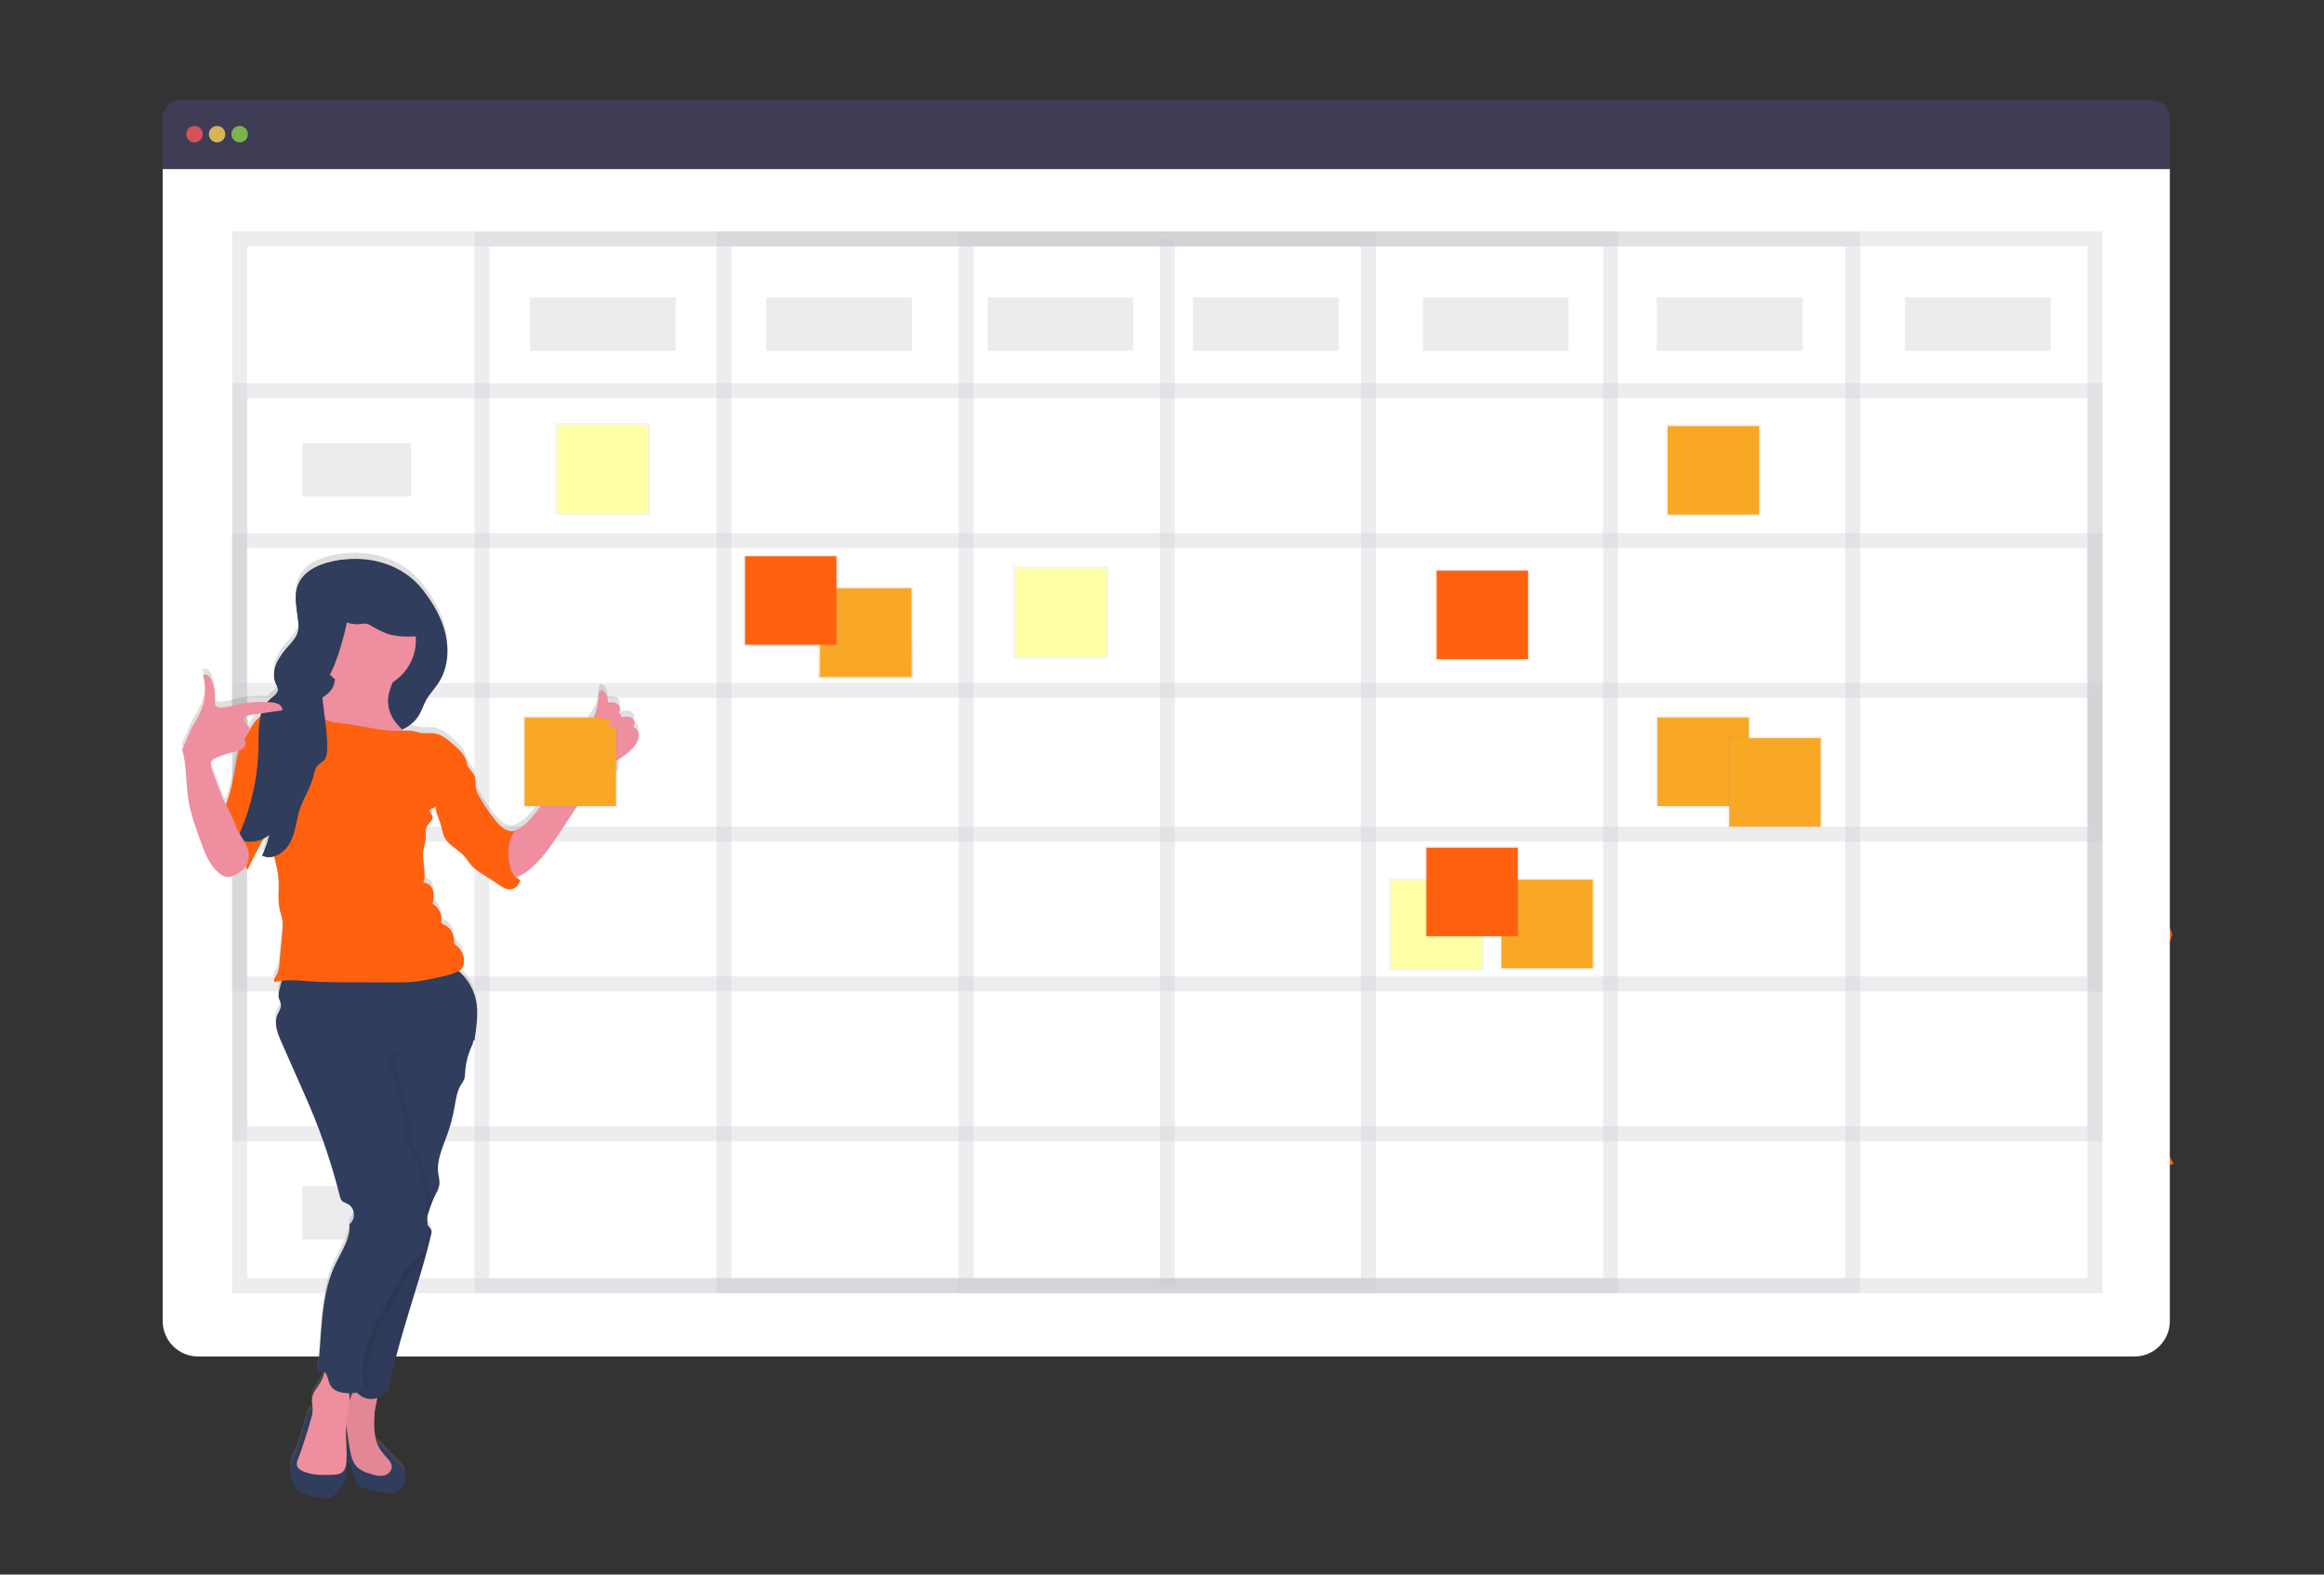 <svg width="155" height="105" viewBox="0 0 155 105" fill="none" xmlns="http://www.w3.org/2000/svg">
<rect x="0" y="0" width="155" height="105" fill="#333333" stroke="none"/>
<path d="M131.244 85.683C131.244 85.683 129.562 84.573 127.895 85.363C127.895 85.363 128.408 86.352 130.519 86.258L131.244 85.683Z" fill="#FF610F"/>
<path d="M131.452 85.743C131.452 85.743 131.964 87.692 130.681 89.019C130.681 89.019 129.909 88.214 130.681 86.246L131.452 85.743Z" fill="#FF610F"/>
<path d="M133.549 83.872C133.549 83.872 133.425 82.213 129.683 82.763C129.683 82.763 129.665 83.834 130.979 84.34C132.293 84.847 132.894 84.42 133.549 83.872Z" fill="#FF610F"/>
<path d="M133.78 83.86C133.78 83.86 135.363 84.369 133.952 87.88C133.952 87.88 132.908 87.646 132.72 86.25C132.533 84.853 133.094 84.369 133.78 83.86Z" fill="#FF610F"/>
<path d="M135.9 81.508C135.9 81.508 136.113 78.781 132.288 79.061C132.288 79.061 132.014 81.525 135.224 82.164L135.9 81.508Z" fill="#FF610F"/>
<path d="M138.428 78.429C138.428 78.429 137.903 75.338 134.08 76.259C134.08 76.259 134.065 78.932 137.803 79.166L138.428 78.429Z" fill="#FF610F"/>
<path d="M140.275 75.245C140.275 75.245 139.397 72.234 135.608 73.136C135.608 73.136 136.509 75.843 140.023 75.802L140.275 75.245Z" fill="#FF610F"/>
<path d="M142.03 72.137C142.03 72.137 141.171 69.012 137.513 69.947C137.513 69.947 138.734 72.915 141.789 72.666L142.03 72.137Z" fill="#FF610F"/>
<path d="M143.161 69.183C143.161 69.183 142.502 65.367 139.095 66.207C139.095 66.207 140.086 69.684 142.914 69.739L143.161 69.183Z" fill="#FF610F"/>
<path d="M144.221 65.615C144.221 65.615 143.43 61.762 139.978 62.877C139.978 62.877 141.331 66.516 143.977 66.14L144.221 65.615Z" fill="#FF610F"/>
<path d="M144.878 62.293C144.878 62.293 143.62 58.441 140.952 58.545C140.952 58.545 142.239 62.614 144.648 63.062L144.878 62.293Z" fill="#FF610F"/>
<path d="M136.004 81.489C136.004 81.489 138.717 81.133 138.635 84.969C138.635 84.969 136.183 85.367 135.384 82.197L136.004 81.489Z" fill="#FF610F"/>
<path d="M138.555 78.326C138.555 78.326 141.691 78.315 141.43 82.241C141.43 82.241 138.799 82.71 137.93 79.067L138.555 78.326Z" fill="#FF610F"/>
<path d="M140.305 75.496C140.305 75.496 143.15 74.161 144.972 77.605C144.972 77.605 142.343 78.718 140.054 76.051L140.305 75.496Z" fill="#FF610F"/>
<path d="M143.546 6.69H12.022C11.711 6.69 11.414 6.814 11.194 7.034C10.974 7.253 10.851 7.551 10.851 7.862V11.276H144.718V7.862C144.718 7.551 144.594 7.253 144.375 7.034C144.155 6.814 143.857 6.69 143.546 6.69Z" fill="#3F3D56"/>
<path d="M10.851 11.276V88.095C10.851 88.721 11.1 89.322 11.543 89.765C11.986 90.208 12.586 90.457 13.213 90.457H142.355C142.982 90.457 143.583 90.208 144.026 89.765C144.469 89.322 144.718 88.721 144.718 88.095V11.276H10.851Z" fill="white"/>
<path opacity="0.8" d="M12.972 9.495C13.274 9.495 13.519 9.25 13.519 8.947C13.519 8.645 13.274 8.4 12.972 8.4C12.669 8.4 12.424 8.645 12.424 8.947C12.424 9.25 12.669 9.495 12.972 9.495Z" fill="#FA5959"/>
<path opacity="0.8" d="M14.478 9.495C14.78 9.495 15.025 9.25 15.025 8.947C15.025 8.645 14.78 8.4 14.478 8.4C14.175 8.4 13.93 8.645 13.93 8.947C13.93 9.25 14.175 9.495 14.478 9.495Z" fill="#FED253"/>
<path opacity="0.8" d="M15.984 9.495C16.286 9.495 16.531 9.25 16.531 8.947C16.531 8.645 16.286 8.4 15.984 8.4C15.681 8.4 15.436 8.645 15.436 8.947C15.436 9.25 15.681 9.495 15.984 9.495Z" fill="#8CCF4D"/>
<g opacity="0.3">
<path opacity="0.3" d="M139.722 15.928H15.983V85.734H139.722V15.928Z" stroke="#3F3D56" stroke-miterlimit="10"/>
<path opacity="0.3" d="M123.57 15.928H32.135V85.734H123.57V15.928Z" stroke="#3F3D56" stroke-miterlimit="10"/>
<path opacity="0.3" d="M107.418 15.928H48.287V85.734H107.418V15.928Z" stroke="#3F3D56" stroke-miterlimit="10"/>
<path opacity="0.3" d="M91.267 15.928H64.439V85.734H91.267V15.928Z" stroke="#3F3D56" stroke-miterlimit="10"/>
<path opacity="0.3" d="M77.853 15.928V85.734" stroke="#3F3D56" stroke-miterlimit="10"/>
<path opacity="0.3" d="M139.722 26.057H15.983V75.605H139.722V26.057Z" stroke="#3F3D56" stroke-miterlimit="10"/>
<path opacity="0.3" d="M139.722 36.048H15.983V65.613H139.722V36.048Z" stroke="#3F3D56" stroke-miterlimit="10"/>
<path opacity="0.3" d="M139.722 46.04H15.983V55.621H139.722V46.04Z" stroke="#3F3D56" stroke-miterlimit="10"/>
</g>
<path opacity="0.1" d="M45.07 19.829H35.352V23.388H45.07V19.829Z" fill="#3F3D56"/>
<path opacity="0.1" d="M27.413 29.547H20.158V33.106H27.413V29.547Z" fill="#3F3D56"/>
<path opacity="0.1" d="M60.811 19.829H51.093V23.388H60.811V19.829Z" fill="#3F3D56"/>
<path opacity="0.1" d="M75.594 19.829H65.876V23.388H75.594V19.829Z" fill="#3F3D56"/>
<path opacity="0.1" d="M89.282 19.829H79.564V23.388H89.282V19.829Z" fill="#3F3D56"/>
<path opacity="0.1" d="M104.612 19.829H94.894V23.388H104.612V19.829Z" fill="#3F3D56"/>
<path opacity="0.1" d="M120.216 19.829H110.498V23.388H120.216V19.829Z" fill="#3F3D56"/>
<path opacity="0.1" d="M136.778 19.829H127.06V23.388H136.778V19.829Z" fill="#3F3D56"/>
<path d="M60.9 39.121H54.586V45.234H60.9V39.121Z" fill="url(#paint0_linear)"/>
<path d="M60.792 39.227H54.695V45.129H60.792V39.227Z" fill="#F9A825"/>
<path d="M73.909 37.796H67.595V43.909H73.909V37.796Z" fill="url(#paint1_linear)"/>
<path d="M73.801 37.902H67.704V43.804H73.801V37.902Z" fill="#FFFFA5"/>
<path d="M98.958 58.601H92.644V64.714H98.958V58.601Z" fill="url(#paint2_linear)"/>
<path d="M98.85 58.706H92.753V64.609H98.85V58.706Z" fill="#FFFFA5"/>
<path d="M43.349 28.227H37.035V34.34H43.349V28.227Z" fill="url(#paint3_linear)"/>
<path d="M43.24 28.333H37.144V34.235H43.24V28.333Z" fill="#FFFFA5"/>
<path d="M55.896 36.987H49.581V43.1H55.896V36.987Z" fill="url(#paint4_linear)"/>
<path d="M55.786 37.093H49.69V42.995H55.786V37.093Z" fill="#FF610F"/>
<path d="M106.344 58.557H100.029V64.67H106.344V58.557Z" fill="url(#paint5_linear)"/>
<path d="M106.236 58.663H100.139V64.565H106.236V58.663Z" fill="#F9A825"/>
<path d="M117.431 28.308H111.117V34.421H117.431V28.308Z" fill="url(#paint6_linear)"/>
<path d="M117.323 28.414H111.226V34.316H117.323V28.414Z" fill="#F9A825"/>
<path d="M116.746 47.744H110.432V53.857H116.746V47.744Z" fill="url(#paint7_linear)"/>
<path d="M116.639 47.85H110.542V53.752H116.639V47.85Z" fill="#F9A825"/>
<path d="M121.537 49.113H115.223V55.226H121.537V49.113Z" fill="url(#paint8_linear)"/>
<path d="M121.429 49.218H115.333V55.12H121.429V49.218Z" fill="#F9A825"/>
<path d="M101.34 56.423H95.025V62.536H101.34V56.423Z" fill="url(#paint9_linear)"/>
<path d="M101.23 56.529H95.133V62.431H101.23V56.529Z" fill="#FF610F"/>
<path d="M102.024 37.946H95.71V44.058H102.024V37.946Z" fill="url(#paint10_linear)"/>
<path d="M101.914 38.051H95.818V43.953H101.914V38.051Z" fill="#FF610F"/>
<path opacity="0.1" d="M27.413 39.128H20.158V42.687H27.413V39.128Z" fill="#3F3D56"/>
<path opacity="0.1" d="M27.413 49.12H20.158V52.679H27.413V49.12Z" fill="#3F3D56"/>
<path opacity="0.1" d="M27.413 59.112H20.158V62.67H27.413V59.112Z" fill="#3F3D56"/>
<path opacity="0.1" d="M27.413 69.103H20.158V72.662H27.413V69.103Z" fill="#3F3D56"/>
<path opacity="0.1" d="M27.413 79.095H20.158V82.654H27.413V79.095Z" fill="#3F3D56"/>
<path d="M42.196 48.054C42.398 47.925 42.318 47.58 42.109 47.461C41.901 47.342 41.643 47.382 41.409 47.428C41.419 47.368 41.409 47.307 41.382 47.253C41.355 47.199 41.312 47.155 41.258 47.127V47.075C41.395 46.938 41.343 46.664 41.176 46.544C41.009 46.423 40.749 46.418 40.524 46.429C40.54 46.293 40.524 46.155 40.476 46.026C40.429 45.898 40.351 45.783 40.251 45.69C40.211 45.648 40.158 45.622 40.1 45.617C39.963 45.617 39.925 45.792 39.915 45.922C39.889 46.264 39.833 46.602 39.747 46.934L35.493 54.051C35.019 54.736 36.491 52.683 36.017 53.374C35.777 53.75 35.496 54.099 35.179 54.413C34.895 54.667 34.577 54.88 34.233 55.047C34.004 55.053 33.779 54.989 33.587 54.863C33.347 54.695 33.137 54.487 32.966 54.249C32.595 53.777 32.26 53.279 31.963 52.758C31.86 52.593 31.782 52.414 31.733 52.226C31.67 51.93 31.733 51.61 31.616 51.332C31.567 51.228 31.505 51.131 31.433 51.042L31.139 50.651V50.634C31.106 50.056 30.636 49.61 30.198 49.229C29.826 48.904 29.422 48.564 28.931 48.501C28.668 48.467 28.398 48.518 28.136 48.485C27.921 48.457 27.717 48.377 27.503 48.341C27.298 48.313 27.09 48.309 26.883 48.329L26.796 48.248C27.25 48.056 27.636 47.732 27.903 47.317C28.105 46.99 28.216 46.612 28.404 46.276C28.632 45.865 28.972 45.526 29.225 45.131C29.837 44.197 29.949 42.993 29.701 41.904C29.454 40.814 28.873 39.825 28.196 38.942C26.882 37.242 24.678 36.615 22.603 36.944C22.466 36.965 22.329 36.992 22.192 37.022C21.843 37.095 21.502 37.204 21.175 37.346C20.733 37.527 20.348 37.827 20.065 38.212C19.989 38.325 19.924 38.445 19.872 38.571C19.834 38.667 19.803 38.766 19.779 38.867C19.715 39.171 19.698 39.483 19.728 39.792C19.737 39.897 19.748 40.003 19.76 40.108L19.78 40.267C19.794 40.372 19.809 40.478 19.824 40.583C19.846 40.742 19.867 40.901 19.882 41.057C19.894 41.167 19.9 41.278 19.899 41.389C19.899 41.418 19.899 41.445 19.899 41.473C19.895 41.555 19.882 41.637 19.863 41.718C19.852 41.762 19.838 41.805 19.822 41.848C19.772 41.974 19.707 42.093 19.628 42.202C19.522 42.351 19.406 42.493 19.282 42.628L19.163 42.765C19.123 42.81 19.085 42.857 19.045 42.902C18.889 43.084 18.746 43.278 18.617 43.481C18.554 43.583 18.498 43.689 18.449 43.798C18.411 43.881 18.379 43.966 18.351 44.053C18.317 44.169 18.292 44.288 18.277 44.409C18.277 44.439 18.277 44.469 18.269 44.499C18.269 44.558 18.269 44.618 18.269 44.678C18.272 44.738 18.279 44.797 18.288 44.856C18.298 44.915 18.312 44.972 18.329 45.029C18.347 45.086 18.368 45.142 18.394 45.196C18.394 45.211 18.407 45.226 18.416 45.241L18.438 45.286C18.453 45.316 18.468 45.345 18.481 45.375C18.502 45.419 18.517 45.465 18.527 45.512C18.527 45.527 18.527 45.543 18.527 45.56C18.527 45.576 18.527 45.595 18.527 45.612C18.505 45.749 18.433 45.874 18.324 45.961C18.297 45.987 18.269 46.01 18.241 46.035L18.197 46.07L18.108 46.14L18.023 46.209C17.948 46.271 17.879 46.34 17.816 46.414C17.046 46.373 16.273 46.448 15.525 46.638C15.259 46.725 14.983 46.775 14.704 46.788C14.637 46.794 14.569 46.783 14.507 46.757C14.445 46.731 14.39 46.691 14.348 46.638C14.3 46.536 14.287 46.42 14.311 46.31C14.348 45.852 14.273 45.391 14.092 44.968C14.048 44.845 13.973 44.735 13.873 44.65C13.822 44.608 13.759 44.584 13.694 44.581C13.628 44.577 13.563 44.595 13.509 44.63C13.74 45.379 13.707 46.185 13.414 46.912C13.264 47.255 13.088 47.586 12.887 47.902C12.575 48.434 12.4 49.043 12.122 49.595C12.433 50.647 12.363 51.771 12.533 52.858C12.685 53.869 13.038 54.839 13.392 55.798C13.666 56.522 13.951 57.278 14.531 57.787C14.718 57.975 14.97 58.085 15.236 58.093C15.433 58.069 15.62 57.998 15.784 57.885C15.953 57.793 16.109 57.678 16.248 57.544C16.299 57.488 16.345 57.427 16.384 57.362C16.401 57.454 16.436 57.542 16.487 57.62C16.821 56.9 17.188 56.196 17.582 55.508C17.7 55.445 17.81 55.37 17.911 55.283C17.911 55.308 17.923 55.333 17.93 55.357C17.912 55.423 17.896 55.494 17.878 55.556C17.86 55.617 17.84 55.683 17.82 55.745C17.801 55.806 17.792 55.836 17.776 55.882C17.762 55.927 17.74 55.991 17.719 56.046C17.698 56.1 17.675 56.165 17.652 56.224C17.629 56.282 17.62 56.309 17.603 56.35C17.56 56.454 17.517 56.555 17.466 56.656C17.504 56.675 17.543 56.691 17.584 56.704L17.61 56.712C17.645 56.724 17.681 56.733 17.718 56.74H17.757C17.784 56.744 17.811 56.747 17.838 56.748H17.868H17.957C18.055 56.744 18.152 56.727 18.246 56.699L18.299 56.918C18.436 57.41 18.524 57.914 18.562 58.423C18.588 58.998 18.488 59.583 18.599 60.148C18.655 60.442 18.769 60.724 18.81 61.02C18.836 61.298 18.831 61.579 18.795 61.856C18.731 62.528 18.667 63.2 18.603 63.872C18.597 64.119 18.539 64.362 18.431 64.584C18.336 64.748 18.183 64.936 18.279 65.099C18.437 65.057 18.597 65.026 18.759 65.007C18.701 65.22 18.647 65.435 18.596 65.651C18.547 65.812 18.534 65.982 18.558 66.148C18.592 66.304 18.695 66.445 18.706 66.604C18.731 66.85 18.559 67.068 18.465 67.297C18.224 67.88 18.48 68.537 18.739 69.114L19.494 70.828L20.114 72.234C20.298 72.644 20.483 73.069 20.662 73.49C21.47 75.41 22.13 77.388 22.636 79.409C22.653 79.5 22.688 79.588 22.738 79.666C22.842 79.803 23.033 79.847 23.187 79.932C23.651 80.188 23.705 80.951 23.28 81.269C23.367 82.298 22.596 83.293 22.199 84.246C21.285 86.436 21.45 88.908 21.137 91.262L21.491 91.055C21.533 91.074 21.572 91.1 21.606 91.131C21.598 91.174 21.589 91.22 21.578 91.267C21.53 91.468 21.453 91.66 21.35 91.838C21.144 92.193 20.828 92.509 20.78 92.917C20.751 93.163 20.826 93.409 20.825 93.657C20.825 93.68 20.825 93.702 20.825 93.726C20.793 93.696 20.745 93.698 20.674 93.754C20.563 93.871 20.486 94.017 20.451 94.175C20.39 94.351 20.34 94.531 20.291 94.71L20.108 95.342C20.014 95.723 19.89 96.096 19.737 96.458C19.606 96.7 19.496 96.952 19.408 97.213C19.359 97.426 19.34 97.644 19.352 97.862C19.348 98.071 19.378 98.279 19.441 98.478C19.523 98.674 19.645 98.851 19.8 98.998C19.954 99.144 20.137 99.256 20.337 99.328C20.738 99.469 21.158 99.548 21.583 99.563C21.692 99.577 21.802 99.574 21.91 99.554C22.026 99.521 22.133 99.464 22.226 99.388C22.804 98.964 23.102 98.184 23.154 97.472C23.14 97.325 23.114 97.18 23.076 97.037C23.112 96.258 22.998 95.475 23.057 94.699C23.07 94.788 23.082 94.876 23.096 94.963L23.233 95.835C23.224 95.804 23.208 95.776 23.186 95.753C23.085 96.076 23.067 96.419 23.134 96.751C23.202 97.081 23.298 97.404 23.421 97.718L23.608 98.238C23.652 98.395 23.728 98.542 23.829 98.67C23.992 98.849 24.24 98.916 24.478 98.974C24.99 99.123 25.517 99.215 26.049 99.247C26.121 99.255 26.193 99.242 26.256 99.209C26.289 99.185 26.32 99.159 26.349 99.131C26.396 99.097 26.447 99.068 26.5 99.043C26.729 98.923 26.901 98.718 26.982 98.472C27.02 98.35 27.032 98.221 27.017 98.094C27.001 97.967 26.959 97.844 26.893 97.735C26.83 97.642 26.759 97.556 26.68 97.477L25.744 96.485C25.601 96.315 25.448 96.153 25.287 96.001C25.268 95.981 25.244 95.966 25.218 95.957C25.192 95.949 25.164 95.947 25.137 95.951C24.882 95.316 24.915 94.574 24.959 93.878C24.972 93.67 25.086 93.238 25.131 92.884C25.312 92.823 25.48 92.73 25.628 92.61C25.771 92.506 25.872 92.355 25.914 92.183C26.386 89.771 27.146 87.434 27.863 85.084C27.934 84.852 28 84.62 28.073 84.388C28.103 84.29 28.13 84.19 28.159 84.09C28.188 83.99 28.207 83.928 28.23 83.847C28.268 83.711 28.307 83.574 28.344 83.437C28.355 83.4 28.364 83.363 28.375 83.326C28.374 83.319 28.374 83.311 28.375 83.304C28.42 83.136 28.464 82.967 28.512 82.799C28.528 82.733 28.546 82.67 28.563 82.605C28.616 82.391 28.669 82.175 28.72 81.96C28.728 81.93 28.735 81.9 28.739 81.87C28.758 81.794 28.752 81.714 28.724 81.641C28.71 81.613 28.692 81.587 28.671 81.564C28.656 81.547 28.639 81.529 28.623 81.513C28.606 81.496 28.587 81.474 28.571 81.454C28.528 81.401 28.495 81.34 28.475 81.274C28.475 81.209 28.475 81.137 28.475 81.077C28.475 81.017 28.467 80.94 28.463 80.869C28.477 80.777 28.498 80.685 28.524 80.595C28.541 80.542 28.558 80.489 28.575 80.435C28.591 80.382 28.616 80.298 28.638 80.237C28.72 80.143 28.764 80.023 28.762 79.899C28.847 79.687 28.941 79.479 29.043 79.276C29.169 79.07 29.254 78.841 29.294 78.603C29.293 78.387 29.266 78.172 29.214 77.963C29.077 77.074 29.488 76.207 29.79 75.363C30.015 74.74 30.185 74.099 30.299 73.447C30.389 72.947 30.45 72.423 30.717 71.99C30.805 71.869 30.88 71.738 30.942 71.601C30.983 71.458 31.003 71.31 31.002 71.161C31.035 70.556 31.182 69.963 31.433 69.413C31.489 69.306 31.526 69.191 31.545 69.072C31.546 69.064 31.546 69.056 31.545 69.049V69.016L31.615 69.005C31.734 68.251 31.855 67.41 31.772 66.651C31.666 65.771 31.237 64.962 30.569 64.379H30.583C30.818 64.26 30.924 63.968 30.928 63.711C30.928 63.516 30.885 63.323 30.801 63.147C30.717 62.971 30.595 62.816 30.443 62.694C30.375 62.651 30.319 62.593 30.279 62.524C30.256 62.453 30.249 62.378 30.259 62.304C30.26 62.08 30.194 61.861 30.071 61.675C29.947 61.489 29.771 61.344 29.564 61.258C29.522 61.246 29.483 61.223 29.451 61.192C29.416 61.132 29.405 61.06 29.421 60.992C29.433 60.77 29.385 60.549 29.281 60.352C29.177 60.155 29.022 59.99 28.831 59.876C28.886 59.583 28.94 59.276 28.857 58.989C28.773 58.701 28.504 58.441 28.208 58.482C28.449 57.825 28.107 57.094 28.197 56.4C28.237 56.102 28.356 55.816 28.371 55.516C28.385 55.242 28.317 54.949 28.45 54.711C28.583 54.473 28.896 54.287 28.816 54.027C28.782 53.916 28.679 53.839 28.631 53.731C28.583 53.623 28.775 53.457 28.873 53.518C28.92 53.482 28.966 53.445 29.01 53.407C29.024 53.546 29.052 53.684 29.092 53.817C29.159 54.042 29.262 54.253 29.332 54.476C29.439 54.817 29.469 55.186 29.641 55.498C29.915 55.998 30.494 56.246 30.885 56.66C31.115 56.903 31.281 57.208 31.518 57.438C31.698 57.606 31.895 57.754 32.106 57.88L33.371 58.701C33.502 58.796 33.648 58.869 33.804 58.916C33.902 58.935 34.003 58.933 34.101 58.912C34.199 58.89 34.291 58.849 34.373 58.79C34.454 58.731 34.523 58.657 34.574 58.571C34.626 58.485 34.659 58.39 34.673 58.291C34.556 58.249 34.45 58.184 34.362 58.097C34.38 58.097 34.398 58.097 34.416 58.089C34.716 58.011 34.994 57.863 35.227 57.658C36.128 56.941 36.775 55.962 37.408 55C38.07 53.991 41.258 51.322 41.258 51.322V50.241C41.664 50.006 42.023 49.699 42.32 49.336C42.48 49.142 42.574 48.903 42.587 48.652C42.593 48.524 42.559 48.397 42.488 48.289C42.418 48.182 42.316 48.099 42.196 48.054ZM15.682 50.647C15.621 51.041 15.546 51.431 15.456 51.819C15.358 52.268 15.232 52.71 15.079 53.143L15.029 53.279C14.984 53.195 14.939 53.111 14.893 53.025C14.79 52.81 14.706 52.587 14.619 52.364L14.09 50.94C14.022 50.756 13.954 50.542 14.056 50.372C14.131 50.268 14.236 50.19 14.357 50.147C14.729 49.976 15.117 49.844 15.515 49.754C15.641 49.728 15.766 49.695 15.888 49.655C15.789 49.979 15.721 50.311 15.682 50.647ZM16.267 48.868C16.249 48.837 16.24 48.801 16.24 48.765C16.24 48.728 16.249 48.693 16.267 48.661C16.306 48.621 16.353 48.589 16.404 48.566L16.443 48.538C16.389 48.652 16.327 48.761 16.267 48.872V48.868ZM17.362 47.32C17.206 47.449 17.065 47.594 16.94 47.752C16.806 47.93 16.685 48.116 16.579 48.311C16.595 48.235 16.589 48.157 16.563 48.084C16.536 48.011 16.489 47.948 16.428 47.9C16.38 47.874 16.334 47.843 16.291 47.807C16.246 47.746 16.226 47.67 16.237 47.594C16.248 47.519 16.288 47.451 16.349 47.405C16.475 47.319 16.622 47.268 16.775 47.26L17.406 47.167C17.386 47.22 17.374 47.272 17.36 47.324L17.362 47.32ZM23.27 93.125C23.281 92.936 23.268 92.746 23.233 92.559C23.311 92.559 23.389 92.559 23.465 92.559C23.401 92.742 23.335 92.935 23.27 93.125Z" fill="url(#paint11_linear)"/>
<path d="M22.626 37.354C21.531 37.531 20.313 37.952 19.888 38.979C19.572 39.755 19.817 40.628 19.898 41.462C19.929 41.682 19.921 41.906 19.875 42.123C19.784 42.475 19.535 42.759 19.294 43.032C18.96 43.378 18.679 43.772 18.461 44.201C18.264 44.639 18.201 45.159 18.405 45.597C18.474 45.709 18.521 45.834 18.542 45.965C18.555 46.25 18.257 46.43 18.038 46.612C17.217 47.297 17.251 48.529 17.244 49.6C17.231 51.786 16.746 53.942 15.822 55.923C16.168 56.098 16.559 56.165 16.945 56.115C17.33 56.064 17.691 55.899 17.98 55.641C17.866 56.127 17.702 56.601 17.49 57.053C18.186 57.39 19.025 56.837 19.374 56.147C19.723 55.457 19.764 54.655 20.012 53.923C20.259 53.191 20.696 52.554 20.889 51.816C20.951 51.573 20.989 51.313 21.138 51.11C21.264 50.964 21.412 50.837 21.576 50.736C22.298 50.215 22.839 49.482 23.124 48.638C23.976 48.826 24.845 49.014 25.713 48.935C26.58 48.856 27.467 48.463 27.926 47.721C28.128 47.394 28.238 47.018 28.426 46.681C28.655 46.27 28.994 45.931 29.247 45.538C29.857 44.603 29.97 43.403 29.722 42.313C29.474 41.224 28.901 40.238 28.216 39.355C26.905 37.653 24.701 37.022 22.626 37.354Z" fill="#303D5C"/>
<path d="M15.715 51.044C15.653 51.436 15.578 51.827 15.49 52.215C15.391 52.663 15.265 53.104 15.113 53.537C15.023 53.726 14.982 53.935 14.994 54.145C15.021 54.273 15.07 54.395 15.14 54.506C15.64 55.394 16.316 56.252 16.372 57.271C16.386 57.524 16.372 57.799 16.509 58.008C16.895 57.177 17.321 56.367 17.787 55.578C18.274 54.756 18.817 53.916 18.956 52.966C19.012 52.52 19.006 52.069 18.938 51.625C18.874 51.125 18.762 50.613 18.458 50.214C18.127 49.781 17.226 49.128 16.633 49.264C15.945 49.421 15.803 50.487 15.715 51.044Z" fill="#FF610F"/>
<path d="M33.357 55.832C34.011 55.565 34.679 55.285 35.198 54.803C35.515 54.489 35.796 54.14 36.036 53.764L37.576 51.543C37.94 51.014 38.316 50.46 38.397 49.823C39.299 48.871 39.842 47.636 39.934 46.328C39.945 46.198 39.989 46.027 40.119 46.023C40.176 46.027 40.23 46.053 40.27 46.095C40.37 46.188 40.447 46.303 40.495 46.431C40.543 46.559 40.559 46.697 40.543 46.833C40.768 46.822 41.011 46.816 41.195 46.948C41.378 47.079 41.428 47.405 41.23 47.513C41.296 47.533 41.353 47.577 41.389 47.635C41.425 47.694 41.438 47.764 41.426 47.832C41.662 47.785 41.92 47.747 42.128 47.865C42.336 47.983 42.416 48.327 42.215 48.456C42.332 48.501 42.432 48.582 42.502 48.687C42.572 48.791 42.608 48.915 42.605 49.041C42.592 49.291 42.498 49.532 42.338 49.725C41.746 50.519 40.703 50.839 40.018 51.553C39.792 51.803 39.59 52.073 39.414 52.36L37.428 55.382C36.797 56.34 36.15 57.321 35.249 58.036C35.016 58.241 34.738 58.389 34.437 58.467C34.287 58.505 34.129 58.503 33.979 58.462C33.83 58.42 33.694 58.34 33.584 58.23C33.386 58.004 33.356 57.683 33.337 57.38C33.304 56.871 33.391 56.346 33.357 55.832Z" fill="#EE8E9E"/>
<path d="M26.706 97.806C26.785 97.884 26.857 97.971 26.918 98.063C26.985 98.173 27.027 98.295 27.043 98.422C27.058 98.549 27.046 98.678 27.007 98.8C26.928 99.045 26.756 99.25 26.527 99.369C26.474 99.393 26.423 99.422 26.375 99.457C26.346 99.485 26.315 99.512 26.282 99.536C26.218 99.568 26.146 99.581 26.075 99.574C25.544 99.541 25.017 99.449 24.505 99.301C24.27 99.242 24.021 99.175 23.857 98.997C23.755 98.869 23.68 98.722 23.635 98.566L23.449 98.047C23.326 97.733 23.231 97.41 23.163 97.081C23.095 96.749 23.113 96.406 23.215 96.084C23.261 96.142 23.285 96.214 23.283 96.288C23.338 96.637 23.475 96.969 23.683 97.254C23.726 97.326 23.779 97.392 23.839 97.45C23.975 97.555 24.136 97.622 24.305 97.646C24.632 97.717 24.965 97.76 25.299 97.773C25.345 97.779 25.393 97.774 25.436 97.757C25.49 97.727 25.53 97.678 25.55 97.62C25.598 97.487 25.598 97.342 25.55 97.209C25.459 96.956 25.212 96.79 25.094 96.549C25.005 96.371 25.127 96.176 25.307 96.326C25.47 96.479 25.623 96.641 25.766 96.811L26.706 97.806Z" fill="#303D5C"/>
<path d="M24.986 94.21C24.932 95.046 24.895 95.95 25.352 96.652C25.518 96.904 25.738 97.116 25.926 97.353C26.034 97.471 26.105 97.618 26.131 97.776C26.157 98.082 25.87 98.345 25.567 98.403C25.265 98.46 24.956 98.364 24.663 98.266C24.386 98.197 24.125 98.074 23.895 97.904C23.497 97.568 23.391 97.007 23.312 96.492L23.125 95.296C22.985 94.691 23.044 94.057 23.295 93.489L23.602 92.591C23.622 92.504 23.67 92.425 23.739 92.368C23.81 92.329 23.892 92.313 23.973 92.324C24.266 92.339 25.006 92.446 25.149 92.757C25.269 93.026 25.006 93.889 24.986 94.21Z" fill="#EE8E9E"/>
<path opacity="0.05" d="M24.986 94.21C24.932 95.046 24.895 95.95 25.352 96.652C25.518 96.904 25.738 97.116 25.926 97.353C26.034 97.471 26.105 97.618 26.131 97.776C26.157 98.082 25.87 98.345 25.567 98.403C25.265 98.46 24.956 98.364 24.663 98.266C24.386 98.197 24.125 98.074 23.895 97.904C23.497 97.568 23.391 97.007 23.312 96.492L23.125 95.296C22.985 94.691 23.044 94.057 23.295 93.489L23.602 92.591C23.622 92.504 23.67 92.425 23.739 92.368C23.81 92.329 23.892 92.313 23.973 92.324C24.266 92.339 25.006 92.446 25.149 92.757C25.269 93.026 25.006 93.889 24.986 94.21Z" fill="black"/>
<path d="M31.566 69.421C31.566 69.429 31.566 69.437 31.566 69.444C31.548 69.563 31.51 69.677 31.453 69.782C31.202 70.332 31.055 70.923 31.021 71.526C31.022 71.675 31.002 71.824 30.961 71.967C30.899 72.103 30.824 72.233 30.736 72.354C30.469 72.788 30.408 73.312 30.319 73.809C30.204 74.459 30.034 75.097 29.809 75.717C29.504 76.563 29.094 77.428 29.233 78.318C29.285 78.527 29.312 78.742 29.313 78.957C29.274 79.195 29.189 79.424 29.062 79.629C28.96 79.832 28.869 80.039 28.788 80.252C28.699 80.479 28.62 80.712 28.55 80.947C28.468 81.233 28.413 81.573 28.602 81.803C28.661 81.859 28.713 81.922 28.757 81.99C28.793 82.095 28.793 82.208 28.757 82.313C28.648 82.769 28.532 83.226 28.409 83.682C28.313 84.038 28.212 84.391 28.108 84.744C27.339 87.327 26.466 89.884 25.951 92.529C25.877 92.91 25.388 93.182 25.011 93.266C24.82 93.306 24.623 93.302 24.435 93.251C24.247 93.201 24.074 93.107 23.929 92.977C23.903 92.954 23.878 92.928 23.855 92.903C23.458 92.476 23.399 91.82 23.43 91.229C23.567 88.507 24.935 86.014 25.587 83.368C25.822 82.412 25.965 81.434 26.011 80.45C26.163 77.165 26.225 73.692 25.295 70.534C25.102 69.877 24.874 69.135 25.221 68.546C25.44 68.174 25.847 67.954 26.249 67.795C27.07 67.475 27.946 67.323 28.827 67.346C29.707 67.37 30.574 67.569 31.377 67.932C31.378 67.998 31.375 68.064 31.369 68.129C31.334 68.435 31.369 68.745 31.473 69.035C31.526 69.157 31.557 69.288 31.566 69.421Z" fill="#303D5C"/>
<path d="M20.311 95.052L20.137 95.684C20.045 96.065 19.921 96.437 19.768 96.797C19.637 97.039 19.527 97.292 19.439 97.553C19.39 97.765 19.372 97.984 19.383 98.201C19.38 98.41 19.41 98.617 19.472 98.816C19.554 99.012 19.676 99.189 19.83 99.335C19.984 99.481 20.167 99.593 20.367 99.665C20.768 99.806 21.188 99.885 21.613 99.899C21.722 99.914 21.832 99.911 21.94 99.891C22.056 99.857 22.163 99.801 22.256 99.725C22.834 99.302 23.131 98.522 23.183 97.809C23.168 97.642 23.135 97.478 23.086 97.319C23.041 97.258 22.604 97.505 22.791 97.712C23.065 98.015 22.259 97.858 21.848 97.832C21.668 97.816 21.489 97.787 21.313 97.744L20.648 97.607C20.43 97.561 20.18 97.486 20.1 97.278C20.021 97.07 20.191 96.82 20.322 96.618C20.67 96.08 20.76 95.422 20.841 94.787C20.856 94.662 21.012 93.853 20.69 94.102C20.58 94.22 20.503 94.365 20.467 94.522C20.408 94.693 20.359 94.873 20.311 95.052Z" fill="#303D5C"/>
<path opacity="0.05" d="M28.595 81.804C28.406 81.574 28.458 81.235 28.544 80.949C28.575 80.842 28.609 80.736 28.645 80.631L26.033 79.747C26.023 79.982 26.012 80.215 26.001 80.448C25.956 81.432 25.814 82.41 25.578 83.367C24.925 86.011 23.555 88.504 23.421 91.225C23.39 91.852 23.457 92.553 23.921 92.974C24.065 93.104 24.238 93.198 24.426 93.249C24.614 93.299 24.811 93.305 25.001 93.264C25.38 93.181 25.867 92.907 25.942 92.527C26.46 89.881 27.329 87.326 28.1 84.74C28.34 83.938 28.556 83.129 28.748 82.315C28.784 82.21 28.784 82.097 28.748 81.993C28.706 81.924 28.654 81.86 28.595 81.804Z" fill="black"/>
<path d="M21.379 92.183C21.172 92.539 20.858 92.854 20.81 93.262C20.781 93.507 20.856 93.753 20.855 94.001C20.845 94.206 20.808 94.409 20.747 94.604C20.492 95.523 20.199 96.429 19.868 97.323C19.814 97.438 19.789 97.565 19.798 97.692C19.831 97.902 20.035 98.04 20.229 98.123C20.852 98.389 21.553 98.371 22.229 98.344C22.426 98.352 22.621 98.304 22.792 98.207C23.034 98.041 23.094 97.714 23.109 97.421C23.156 96.573 23.012 95.72 23.109 94.877C23.143 94.569 23.208 94.266 23.256 93.961C23.323 93.537 23.357 93.091 23.217 92.684C23.102 92.392 22.94 92.121 22.738 91.881C22.56 91.62 22.335 91.396 22.074 91.218C21.995 91.172 21.769 91.026 21.688 91.117C21.647 91.163 21.665 91.288 21.66 91.345C21.649 91.434 21.634 91.522 21.613 91.608C21.563 91.81 21.484 92.004 21.379 92.183Z" fill="#EE8E9E"/>
<path opacity="0.05" d="M26.397 70.48C26.275 70.646 26.3 70.876 26.349 71.076C26.435 71.437 26.58 71.783 26.698 72.135C26.891 72.767 27.041 73.411 27.147 74.062C27.256 74.651 27.489 75.307 27.395 75.899C28.109 77.258 28.578 78.732 28.781 80.253C28.835 80.643 27.968 81.147 27.985 81.54C28.018 82.323 28.642 82.386 28.182 83.01C28.159 83.041 28.354 83.741 28.328 83.771C28.141 83.997 27.903 84.181 27.701 84.388C27.442 84.682 27.22 85.007 27.04 85.356C25.849 87.507 24.128 89.947 24.659 92.349C24.669 92.435 24.653 92.523 24.613 92.6C24.572 92.677 24.509 92.74 24.431 92.78C24.274 92.856 24.102 92.895 23.928 92.896H23.846C23.449 92.469 23.39 91.814 23.42 91.222C23.557 88.5 24.925 86.007 25.577 83.362C25.813 82.405 25.955 81.428 26.001 80.443C26.153 77.159 26.215 73.685 25.285 70.527C25.093 69.87 24.864 69.128 25.212 68.54C25.431 68.167 25.837 67.947 26.239 67.788C27.06 67.468 27.937 67.316 28.817 67.339C29.698 67.363 30.564 67.562 31.367 67.925C31.368 67.991 31.366 68.057 31.359 68.122C31.324 68.428 31.36 68.738 31.463 69.028C31.52 69.152 31.555 69.286 31.566 69.422C31.566 69.422 31.612 68.893 31.611 68.901C30.55 69.053 29.43 69.747 28.36 69.904C27.805 69.963 27.258 70.084 26.73 70.263C26.601 70.303 26.486 70.379 26.397 70.48Z" fill="black"/>
<path d="M19.007 64.652C18.864 65.109 18.737 65.569 18.628 66.035C18.579 66.196 18.566 66.365 18.59 66.532C18.624 66.688 18.727 66.827 18.737 66.986C18.762 67.232 18.591 67.45 18.497 67.679C18.256 68.26 18.513 68.917 18.77 69.494L19.526 71.204L20.147 72.609C20.332 73.026 20.515 73.444 20.695 73.864C21.502 75.781 22.162 77.757 22.667 79.775C22.684 79.867 22.719 79.954 22.768 80.033C22.874 80.17 23.064 80.213 23.217 80.298C23.683 80.553 23.736 81.317 23.311 81.634C23.398 82.662 22.626 83.655 22.231 84.607C21.316 86.797 21.482 89.261 21.168 91.615L21.523 91.407C21.864 91.563 21.851 92.046 22.035 92.373C22.309 92.865 22.982 92.933 23.541 92.896C23.715 92.895 23.886 92.856 24.043 92.78C24.12 92.74 24.184 92.677 24.224 92.6C24.265 92.523 24.281 92.435 24.27 92.349C23.74 89.947 25.461 87.507 26.653 85.356C26.832 85.007 27.054 84.682 27.313 84.388C27.515 84.175 27.752 83.995 27.941 83.771C28.467 83.14 28.534 82.25 28.498 81.429C28.415 79.498 27.905 77.609 27.006 75.898C27.102 75.307 26.869 74.651 26.76 74.062C26.653 73.411 26.502 72.767 26.307 72.137C26.189 71.782 26.045 71.437 25.958 71.076C25.91 70.876 25.884 70.646 26.006 70.48C26.096 70.378 26.212 70.303 26.342 70.263C26.871 70.084 27.418 69.963 27.973 69.904L31.645 69.377C31.763 68.623 31.883 67.783 31.801 67.024C31.713 66.322 31.42 65.66 30.96 65.122C30.499 64.585 29.891 64.194 29.21 63.998C29.05 63.956 28.862 63.928 28.731 64.03C25.49 63.393 22.14 63.608 19.007 64.652Z" fill="#303D5C"/>
<path d="M22.337 44.818C22.391 45.176 22.335 45.543 22.177 45.869C22.07 46.047 21.931 46.204 21.766 46.33C21.411 46.616 20.998 46.821 20.556 46.931C20.296 46.997 20.009 47.041 19.832 47.248C19.575 47.558 19.747 48.029 19.969 48.368C20.35 48.96 20.878 49.495 21.555 49.68C22.103 49.828 22.674 49.737 23.227 49.833C23.628 49.903 24.006 50.068 24.401 50.163C24.964 50.292 25.55 50.278 26.107 50.123C26.663 49.968 27.171 49.676 27.586 49.275C26.998 48.823 26.387 48.343 26.081 47.666C25.865 47.182 25.824 46.639 25.966 46.128C26.103 45.627 26.424 45.14 26.326 44.622C26.227 44.105 25.724 43.759 25.231 43.586C24.778 43.449 24.313 43.356 23.843 43.311C23.584 43.275 21.942 42.913 21.839 43.092C21.781 43.193 22.122 43.793 22.165 43.926C22.265 44.213 22.323 44.514 22.337 44.818Z" fill="#EE8E9E"/>
<path d="M24.408 46.017C26.248 46.017 27.74 44.525 27.74 42.685C27.74 40.846 26.248 39.354 24.408 39.354C22.568 39.354 21.077 40.846 21.077 42.685C21.077 44.525 22.568 46.017 24.408 46.017Z" fill="#EE8E9E"/>
<path d="M22.648 48.192L24.908 48.572C25.463 48.685 26.029 48.742 26.596 48.742C26.905 48.711 27.217 48.711 27.526 48.742C27.74 48.778 27.944 48.858 28.157 48.886C28.421 48.919 28.69 48.868 28.954 48.902C29.444 48.965 29.848 49.305 30.22 49.629C30.657 50.01 31.126 50.45 31.16 51.032C31.166 51.098 31.157 51.165 31.133 51.226C31.09 51.296 31.033 51.356 30.965 51.402C30.554 51.742 30.317 52.25 30.021 52.699C29.717 53.162 29.338 53.572 28.899 53.91C28.801 53.847 28.613 54.013 28.655 54.123C28.698 54.232 28.806 54.307 28.842 54.418C28.922 54.674 28.606 54.863 28.475 55.103C28.343 55.342 28.41 55.634 28.397 55.906C28.38 56.206 28.26 56.492 28.223 56.789C28.131 57.483 28.475 58.214 28.233 58.869C28.529 58.833 28.798 59.088 28.881 59.374C28.965 59.661 28.911 59.968 28.855 60.261C29.046 60.376 29.202 60.54 29.306 60.736C29.41 60.932 29.459 61.154 29.447 61.376C29.435 61.402 29.429 61.43 29.43 61.459C29.431 61.488 29.438 61.516 29.451 61.541C29.465 61.567 29.483 61.589 29.506 61.606C29.529 61.623 29.555 61.635 29.584 61.641C29.79 61.727 29.965 61.872 30.089 62.058C30.212 62.244 30.278 62.462 30.277 62.685C30.268 62.76 30.275 62.836 30.298 62.907C30.338 62.976 30.394 63.033 30.461 63.076C30.613 63.198 30.735 63.352 30.819 63.528C30.903 63.704 30.946 63.896 30.945 64.091C30.945 64.355 30.836 64.639 30.602 64.758C30.123 65.001 29.61 65.096 29.084 65.209C28.6 65.324 28.109 65.411 27.615 65.471C27.16 65.508 26.703 65.522 26.246 65.513L23.224 65.501C22.374 65.501 21.524 65.501 20.677 65.437C19.886 65.383 19.077 65.285 18.31 65.493C18.214 65.33 18.368 65.142 18.462 64.98C18.57 64.757 18.629 64.515 18.635 64.268L18.826 62.254C18.863 61.977 18.868 61.697 18.841 61.419C18.8 61.122 18.688 60.842 18.631 60.547C18.521 59.984 18.621 59.401 18.595 58.826C18.556 58.316 18.467 57.812 18.331 57.32L17.731 54.856C17.635 54.461 17.585 54.001 17.437 53.624C16.976 52.438 16.493 51.265 15.987 50.104C15.969 50.053 15.962 49.999 15.967 49.945C15.972 49.891 15.988 49.839 16.015 49.792L16.514 48.897C16.648 48.642 16.801 48.398 16.971 48.167C17.393 47.634 17.991 47.267 18.658 47.133C19.326 47.002 20.018 47.104 20.619 47.423C20.852 47.547 21.068 47.696 21.304 47.82C21.707 48.011 22.2 48.222 22.648 48.192Z" fill="#FF610F"/>
<path d="M30.666 50.386L31.453 51.436C31.525 51.525 31.587 51.622 31.637 51.726C31.754 52 31.69 52.323 31.753 52.617C31.802 52.806 31.88 52.985 31.984 53.15C32.28 53.67 32.614 54.167 32.985 54.637C33.156 54.876 33.367 55.084 33.608 55.252C33.728 55.335 33.866 55.392 34.01 55.418C34.155 55.443 34.303 55.438 34.445 55.401C34.326 55.447 34.229 55.536 34.172 55.65C33.872 56.244 33.85 56.948 33.977 57.599C34.013 57.823 34.087 58.039 34.196 58.237C34.306 58.437 34.483 58.591 34.697 58.671C34.684 58.77 34.65 58.866 34.599 58.952C34.547 59.037 34.478 59.112 34.397 59.17C34.316 59.229 34.223 59.27 34.125 59.291C34.028 59.313 33.926 59.314 33.828 59.295C33.673 59.249 33.527 59.176 33.397 59.08L32.132 58.259C31.921 58.133 31.724 57.984 31.544 57.817C31.307 57.581 31.142 57.283 30.912 57.041C30.521 56.63 29.946 56.378 29.67 55.88C29.496 55.568 29.466 55.196 29.359 54.859C29.289 54.636 29.186 54.425 29.119 54.201C28.911 53.508 29.062 52.748 29.378 52.098C29.694 51.448 30.198 50.939 30.666 50.386Z" fill="#FF610F"/>
<path d="M27.7 40.786C27.392 40.307 26.994 39.893 26.528 39.566C25.906 39.102 25.19 38.716 24.414 38.672C24.089 38.656 23.765 38.709 23.462 38.827C23.447 37.887 23.215 37.26 22.626 37.354C21.531 37.531 20.313 37.952 19.888 38.979C19.572 39.755 19.817 40.628 19.898 41.462C19.929 41.682 19.921 41.906 19.875 42.123C19.784 42.475 19.535 42.759 19.294 43.032C18.96 43.378 18.679 43.772 18.461 44.201C18.264 44.639 18.201 45.159 18.405 45.597C18.474 45.709 18.521 45.834 18.542 45.965C18.555 46.25 18.257 46.43 18.038 46.612C17.217 47.297 17.251 48.529 17.244 49.6C17.231 51.786 16.746 53.942 15.822 55.922C16.168 56.098 16.559 56.165 16.945 56.115C17.33 56.064 17.691 55.899 17.98 55.641C17.866 56.127 17.702 56.6 17.49 57.053C18.186 57.39 19.025 56.837 19.374 56.147C19.723 55.457 19.764 54.655 20.012 53.923C20.259 53.191 20.696 52.554 20.889 51.816C20.951 51.573 20.989 51.313 21.138 51.11C21.264 50.964 21.412 50.837 21.576 50.736C22.293 50.222 21.237 46.322 21.517 45.484C21.928 45.576 22.701 43.568 23.138 41.515C23.442 41.62 23.767 41.653 24.087 41.61C24.198 41.586 24.311 41.578 24.425 41.586C24.53 41.608 24.63 41.649 24.72 41.707C25.043 41.905 25.381 42.078 25.73 42.225C26.453 42.499 27.247 42.46 28.018 42.421C28.122 41.855 28.009 41.271 27.7 40.786Z" fill="#303D5C"/>
<g opacity="0.1">
<path opacity="0.1" d="M16.213 55.922C17.14 53.945 17.628 51.79 17.642 49.606C17.649 48.538 17.613 47.298 18.436 46.618C18.655 46.436 18.954 46.255 18.94 45.97C18.918 45.84 18.872 45.715 18.803 45.602C18.599 45.167 18.666 44.644 18.858 44.206C19.076 43.777 19.357 43.383 19.693 43.037C19.932 42.764 20.183 42.48 20.272 42.128C20.318 41.911 20.326 41.687 20.296 41.467C20.214 40.634 19.971 39.761 20.287 38.984C20.697 37.991 21.846 37.565 22.913 37.379C22.821 37.349 22.722 37.343 22.626 37.36C21.531 37.536 20.313 37.958 19.888 38.984C19.572 39.761 19.817 40.634 19.898 41.467C19.929 41.687 19.921 41.911 19.875 42.128C19.784 42.48 19.535 42.765 19.294 43.037C18.96 43.383 18.679 43.777 18.461 44.206C18.264 44.644 18.201 45.164 18.405 45.602C18.474 45.715 18.521 45.84 18.542 45.97C18.555 46.255 18.257 46.436 18.038 46.618C17.217 47.302 17.251 48.534 17.244 49.606C17.23 51.789 16.745 53.944 15.822 55.922C16.147 56.091 16.515 56.16 16.88 56.121C16.647 56.099 16.421 56.031 16.213 55.922Z" fill="black"/>
<path opacity="0.1" d="M17.882 57.048C18.092 56.595 18.255 56.122 18.368 55.635C18.227 55.764 18.067 55.869 17.894 55.949C17.787 56.324 17.65 56.69 17.483 57.044C17.684 57.139 17.909 57.168 18.127 57.126C18.042 57.11 17.96 57.084 17.882 57.048Z" fill="black"/>
<path opacity="0.1" d="M23.854 38.827C24.057 38.748 24.271 38.698 24.489 38.679H24.414C24.225 38.669 24.036 38.684 23.851 38.722C23.852 38.752 23.854 38.789 23.854 38.827Z" fill="black"/>
<path opacity="0.1" d="M26.122 42.221C25.773 42.074 25.436 41.901 25.113 41.703C25.022 41.645 24.922 41.604 24.816 41.582C24.713 41.573 24.608 41.579 24.507 41.601C24.581 41.628 24.652 41.662 24.72 41.703C25.044 41.901 25.381 42.074 25.73 42.221C26.275 42.401 26.848 42.475 27.42 42.44C26.978 42.44 26.539 42.366 26.122 42.221Z" fill="black"/>
<path opacity="0.1" d="M23.529 41.511C23.529 41.541 23.517 41.571 23.51 41.601C23.674 41.626 23.841 41.63 24.006 41.615C23.844 41.598 23.684 41.563 23.529 41.511Z" fill="black"/>
</g>
<path d="M16.595 56.961C16.614 57.138 16.595 57.316 16.538 57.484C16.481 57.652 16.389 57.806 16.267 57.935C16.128 58.068 15.972 58.183 15.803 58.275C15.639 58.387 15.452 58.458 15.255 58.482C14.99 58.474 14.739 58.364 14.552 58.177C13.971 57.668 13.681 56.913 13.413 56.189C13.058 55.231 12.705 54.264 12.553 53.252C12.39 52.168 12.46 51.046 12.149 49.993C12.423 49.446 12.601 48.835 12.915 48.304C13.114 47.988 13.29 47.657 13.441 47.316C13.733 46.589 13.765 45.784 13.535 45.036C13.589 45 13.654 44.982 13.72 44.986C13.785 44.989 13.848 45.013 13.899 45.055C13.998 45.14 14.074 45.25 14.118 45.374C14.299 45.796 14.374 46.256 14.337 46.714C14.313 46.824 14.326 46.939 14.374 47.041C14.416 47.093 14.471 47.134 14.533 47.161C14.595 47.187 14.662 47.197 14.73 47.191C15.009 47.178 15.285 47.127 15.551 47.042C16.378 46.831 17.234 46.76 18.084 46.833C18.256 46.838 18.424 46.879 18.579 46.953C18.655 46.991 18.719 47.05 18.764 47.122C18.809 47.195 18.833 47.279 18.833 47.364L16.807 47.661C16.655 47.669 16.508 47.719 16.382 47.806C16.321 47.852 16.281 47.919 16.27 47.995C16.259 48.07 16.279 48.146 16.324 48.207C16.367 48.242 16.413 48.273 16.461 48.3C16.513 48.339 16.555 48.391 16.583 48.449C16.611 48.508 16.625 48.572 16.624 48.638C16.622 48.703 16.605 48.767 16.574 48.824C16.543 48.881 16.498 48.93 16.445 48.967C16.394 48.99 16.347 49.023 16.308 49.062C16.226 49.173 16.335 49.32 16.371 49.454C16.386 49.553 16.371 49.654 16.328 49.744C16.284 49.834 16.214 49.909 16.127 49.959C15.951 50.055 15.76 50.12 15.562 50.149C15.164 50.241 14.777 50.373 14.405 50.542C14.284 50.585 14.179 50.664 14.104 50.768C14.004 50.938 14.07 51.151 14.138 51.336L14.667 52.757C14.749 52.98 14.832 53.203 14.94 53.418C15.077 53.691 15.24 53.957 15.378 54.239C15.517 54.521 15.607 54.766 15.708 55.034C15.972 55.758 16.505 56.196 16.595 56.961Z" fill="#EE8E9E"/>
<path d="M41.19 47.744H34.876V53.857H41.19V47.744Z" fill="url(#paint12_linear)"/>
<path d="M41.081 47.85H34.985V53.752H41.081V47.85Z" fill="#F9A825"/>
<path d="M40.025 47.384C39.912 47.468 39.831 47.587 39.793 47.722C39.785 47.75 39.785 47.78 39.795 47.808C39.804 47.835 39.822 47.859 39.847 47.876C39.877 47.885 39.909 47.885 39.94 47.876C40.091 47.849 40.233 47.782 40.35 47.683C40.304 47.708 40.262 47.741 40.228 47.781C40.212 47.802 40.201 47.827 40.198 47.853C40.196 47.879 40.2 47.906 40.212 47.929C40.229 47.95 40.25 47.966 40.273 47.978C40.297 47.99 40.323 47.997 40.349 47.999C40.544 48.034 40.745 48.025 40.936 47.971C40.847 48.005 40.765 48.053 40.693 48.115C40.657 48.147 40.628 48.186 40.609 48.23C40.59 48.273 40.581 48.321 40.582 48.368C40.582 48.386 40.586 48.404 40.593 48.42C40.601 48.437 40.612 48.451 40.625 48.463C40.645 48.475 40.668 48.483 40.691 48.486C40.872 48.518 41.057 48.518 41.239 48.486C41.285 48.484 41.331 48.471 41.371 48.447C41.411 48.423 41.445 48.389 41.469 48.349C41.478 48.304 41.478 48.257 41.469 48.212C41.46 48.166 41.441 48.123 41.415 48.085C41.318 47.876 41.271 47.648 41.278 47.417C41.284 47.371 41.278 47.323 41.259 47.28C41.229 47.239 41.186 47.207 41.137 47.191C40.944 47.106 40.682 46.989 40.467 47.054C40.299 47.134 40.149 47.246 40.025 47.384Z" fill="#EE8E9E"/>
<defs>
<linearGradient id="paint0_linear" x1="57.744" y1="45.234" x2="57.744" y2="39.121" gradientUnits="userSpaceOnUse">
<stop stop-color="#808080" stop-opacity="0.25"/>
<stop offset="0.54" stop-color="#808080" stop-opacity="0.12"/>
<stop offset="1" stop-color="#808080" stop-opacity="0.1"/>
</linearGradient>
<linearGradient id="paint1_linear" x1="3331.42" y1="1998.78" x2="3331.42" y2="1725.78" gradientUnits="userSpaceOnUse">
<stop stop-color="#808080" stop-opacity="0.25"/>
<stop offset="0.54" stop-color="#808080" stop-opacity="0.12"/>
<stop offset="1" stop-color="#808080" stop-opacity="0.1"/>
</linearGradient>
<linearGradient id="paint2_linear" x1="4511.97" y1="2948.73" x2="4511.97" y2="2675.73" gradientUnits="userSpaceOnUse">
<stop stop-color="#808080" stop-opacity="0.25"/>
<stop offset="0.54" stop-color="#808080" stop-opacity="0.12"/>
<stop offset="1" stop-color="#808080" stop-opacity="0.1"/>
</linearGradient>
<linearGradient id="paint3_linear" x1="1891.08" y1="1561.86" x2="1891.08" y2="1288.87" gradientUnits="userSpaceOnUse">
<stop stop-color="#808080" stop-opacity="0.25"/>
<stop offset="0.54" stop-color="#808080" stop-opacity="0.12"/>
<stop offset="1" stop-color="#808080" stop-opacity="0.1"/>
</linearGradient>
<linearGradient id="paint4_linear" x1="2482.38" y1="1961.84" x2="2482.38" y2="1688.85" gradientUnits="userSpaceOnUse">
<stop stop-color="#808080" stop-opacity="0.25"/>
<stop offset="0.54" stop-color="#808080" stop-opacity="0.12"/>
<stop offset="1" stop-color="#808080" stop-opacity="0.1"/>
</linearGradient>
<linearGradient id="paint5_linear" x1="4860.06" y1="2946.73" x2="4860.06" y2="2673.73" gradientUnits="userSpaceOnUse">
<stop stop-color="#808080" stop-opacity="0.25"/>
<stop offset="0.54" stop-color="#808080" stop-opacity="0.12"/>
<stop offset="1" stop-color="#808080" stop-opacity="0.1"/>
</linearGradient>
<linearGradient id="paint6_linear" x1="5382.6" y1="1565.55" x2="5382.6" y2="1292.55" gradientUnits="userSpaceOnUse">
<stop stop-color="#808080" stop-opacity="0.25"/>
<stop offset="0.54" stop-color="#808080" stop-opacity="0.12"/>
<stop offset="1" stop-color="#808080" stop-opacity="0.1"/>
</linearGradient>
<linearGradient id="paint7_linear" x1="5350.35" y1="2453" x2="5350.35" y2="2180" gradientUnits="userSpaceOnUse">
<stop stop-color="#808080" stop-opacity="0.25"/>
<stop offset="0.54" stop-color="#808080" stop-opacity="0.12"/>
<stop offset="1" stop-color="#808080" stop-opacity="0.1"/>
</linearGradient>
<linearGradient id="paint8_linear" x1="5576.13" y1="2515.5" x2="5576.13" y2="2242.5" gradientUnits="userSpaceOnUse">
<stop stop-color="#808080" stop-opacity="0.25"/>
<stop offset="0.54" stop-color="#808080" stop-opacity="0.12"/>
<stop offset="1" stop-color="#808080" stop-opacity="0.1"/>
</linearGradient>
<linearGradient id="paint9_linear" x1="4624.15" y1="2849.29" x2="4624.15" y2="2576.3" gradientUnits="userSpaceOnUse">
<stop stop-color="#808080" stop-opacity="0.25"/>
<stop offset="0.54" stop-color="#808080" stop-opacity="0.12"/>
<stop offset="1" stop-color="#808080" stop-opacity="0.1"/>
</linearGradient>
<linearGradient id="paint10_linear" x1="4656.39" y1="2005.59" x2="4656.39" y2="1732.59" gradientUnits="userSpaceOnUse">
<stop stop-color="#808080" stop-opacity="0.25"/>
<stop offset="0.54" stop-color="#808080" stop-opacity="0.12"/>
<stop offset="1" stop-color="#808080" stop-opacity="0.1"/>
</linearGradient>
<linearGradient id="paint11_linear" x1="3737.47" y1="35456.8" x2="10521" y2="35456.8" gradientUnits="userSpaceOnUse">
<stop stop-color="#808080" stop-opacity="0.25"/>
<stop offset="0.54" stop-color="#808080" stop-opacity="0.12"/>
<stop offset="1" stop-color="#808080" stop-opacity="0.1"/>
</linearGradient>
<linearGradient id="paint12_linear" x1="1789.34" y1="2453" x2="1789.34" y2="2180" gradientUnits="userSpaceOnUse">
<stop stop-color="#808080" stop-opacity="0.25"/>
<stop offset="0.54" stop-color="#808080" stop-opacity="0.12"/>
<stop offset="1" stop-color="#808080" stop-opacity="0.1"/>
</linearGradient>
</defs>
</svg>
